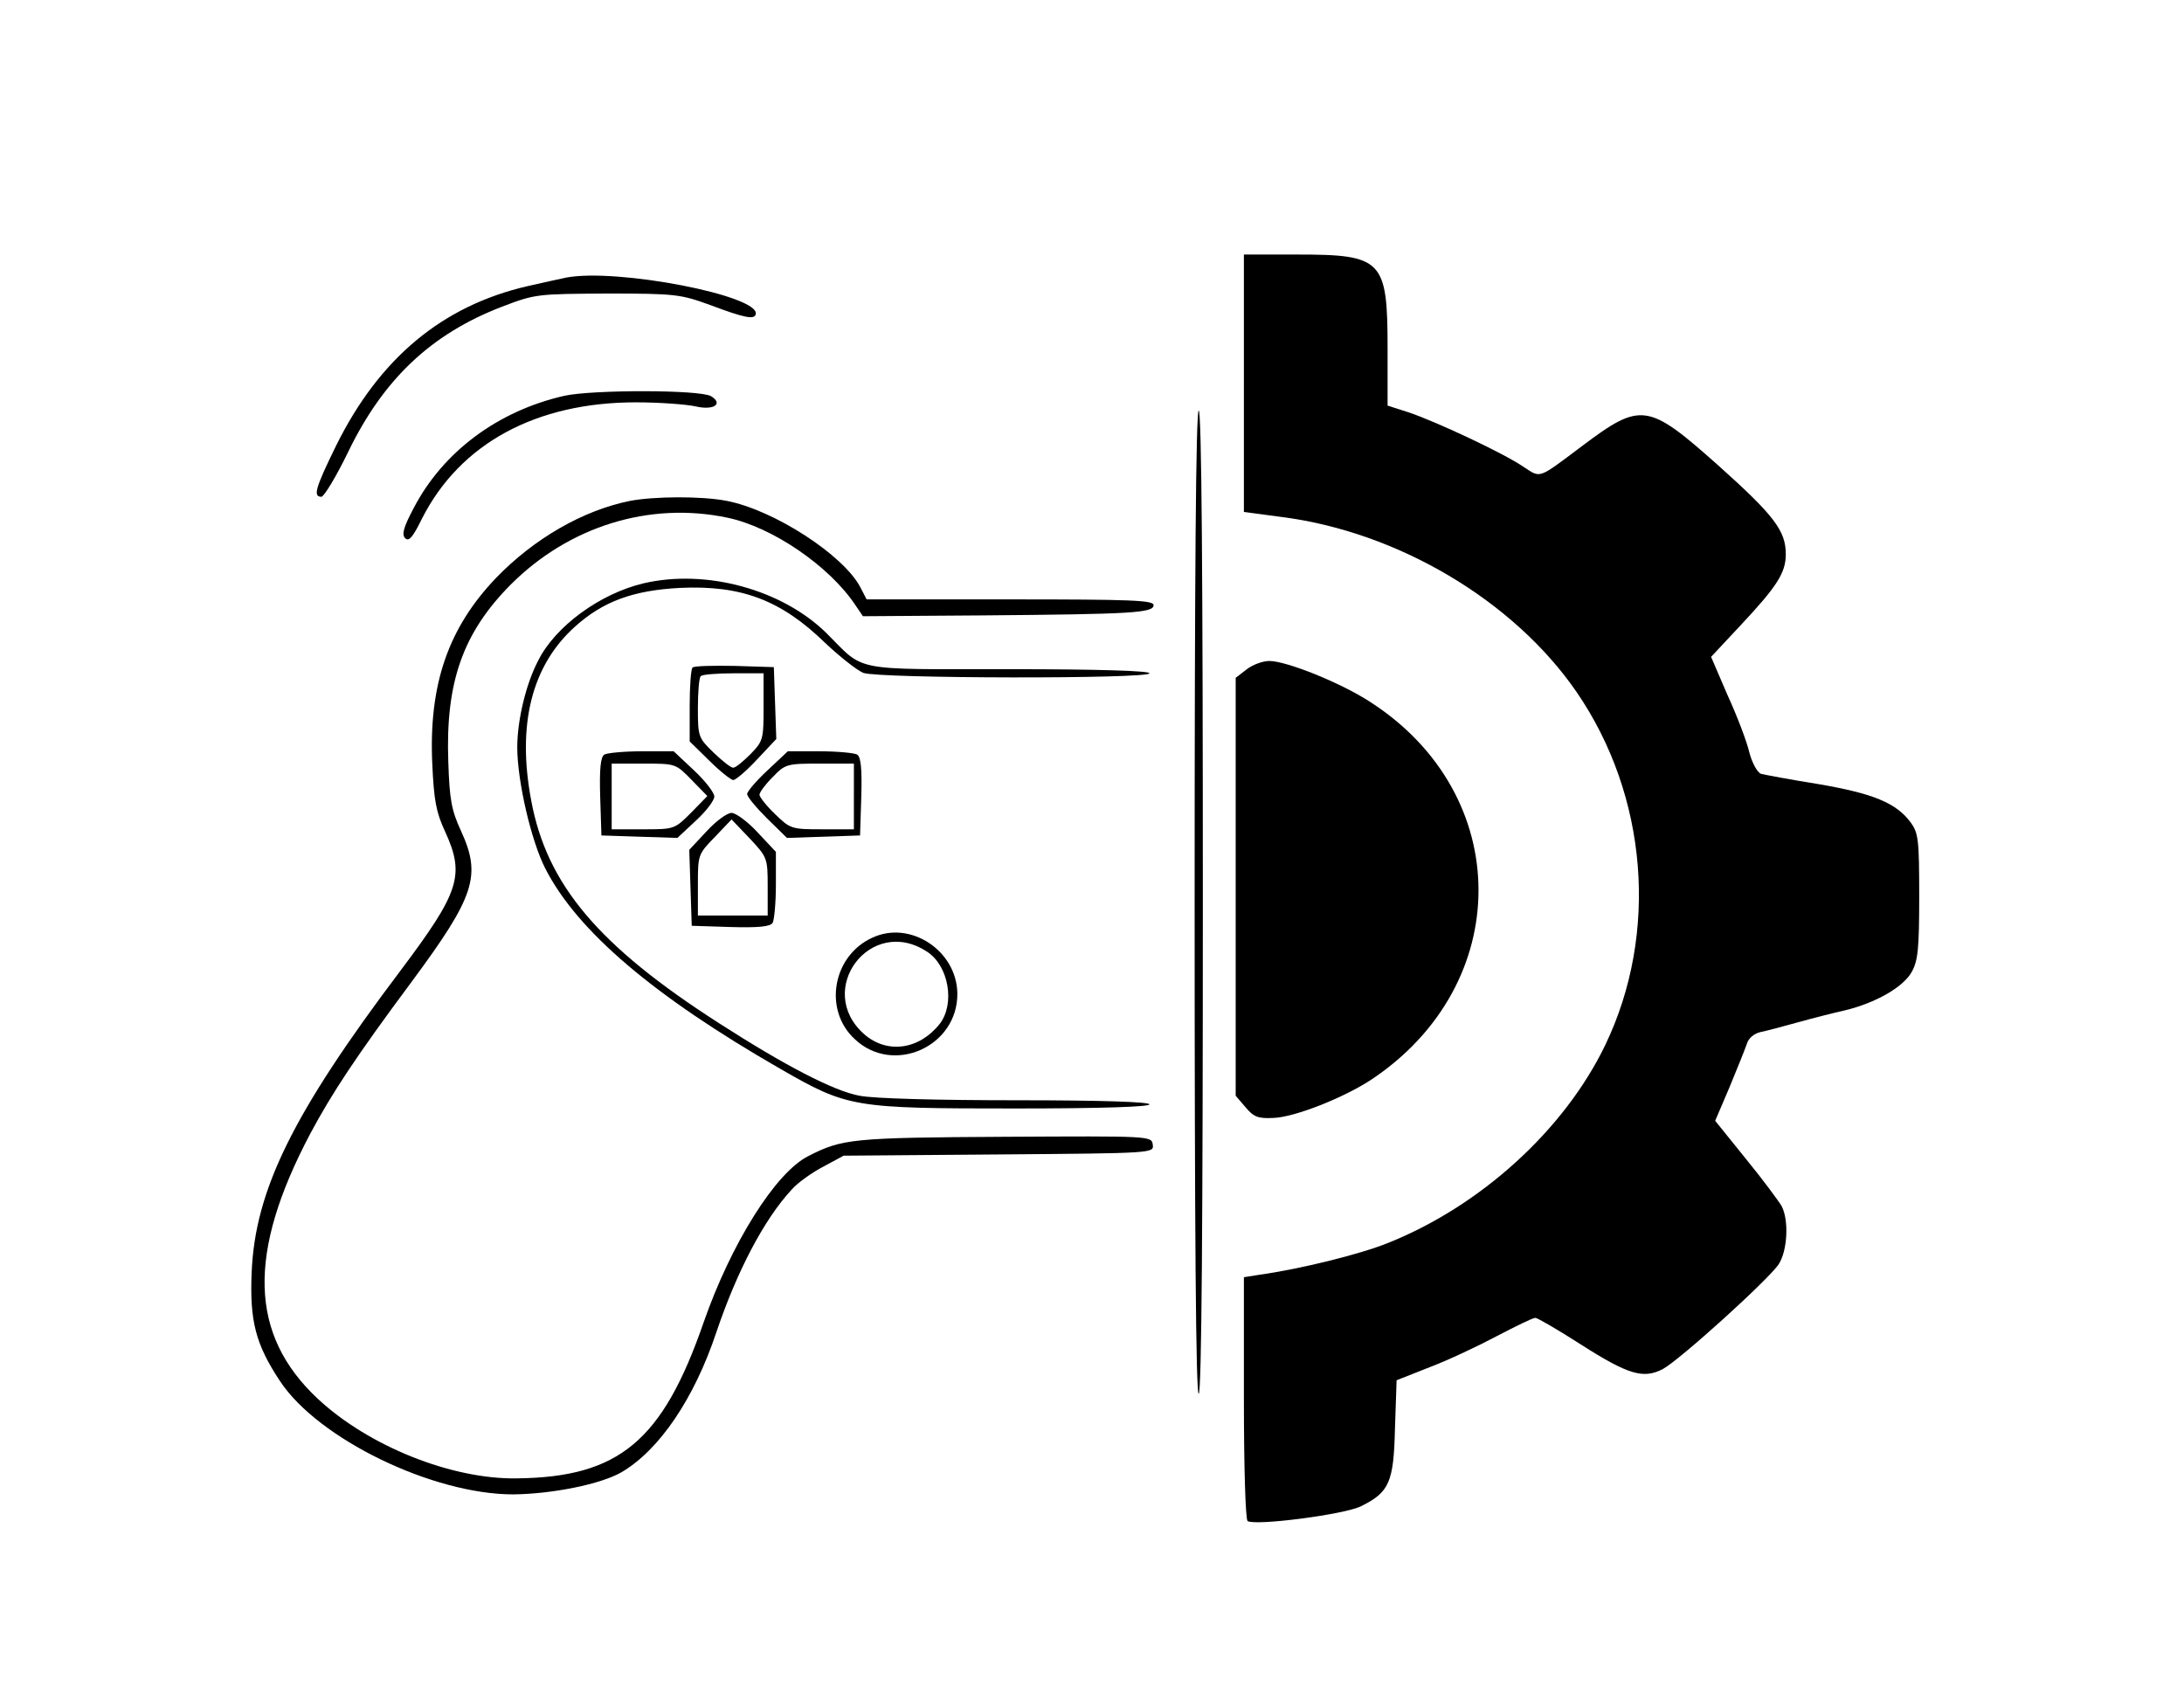 <?xml version="1.0" standalone="no"?>
<!DOCTYPE svg PUBLIC "-//W3C//DTD SVG 20010904//EN"
 "http://www.w3.org/TR/2001/REC-SVG-20010904/DTD/svg10.dtd">
<svg version="1.0" xmlns="http://www.w3.org/2000/svg"
 width="532pt" height="411pt" viewBox="0 0 532 411"
 preserveAspectRatio="xMidYMid meet">
<g transform="translate(0,411) scale(0.1,-0.1)"
fill="#000000" stroke="none">
<path d="M3030 3176 l0 -313 90 -12 c285 -36 567 -204 720 -426 174 -253 201
-589 70 -861 -100 -207 -304 -392 -530 -482 -67 -27 -212 -63 -312 -77 l-38
-6 0 -294 c0 -173 4 -296 9 -300 20 -12 236 16 276 36 69 34 80 58 83 190 l4
117 81 32 c45 17 119 52 164 76 46 24 87 44 93 44 5 0 55 -29 111 -65 116 -74
152 -84 199 -60 40 21 259 219 283 256 21 33 25 106 7 141 -7 12 -46 65 -87
115 l-75 93 35 82 c19 46 38 93 42 105 4 14 17 25 33 29 15 3 56 14 92 24 36
10 87 23 114 29 75 18 143 57 163 94 15 27 18 57 18 184 0 138 -2 154 -21 180
-35 47 -90 70 -224 93 -69 11 -132 23 -140 25 -9 3 -22 26 -29 53 -6 26 -30
89 -53 139 l-40 93 72 77 c89 95 110 128 110 173 0 57 -28 94 -163 215 -173
154 -189 157 -334 48 -108 -81 -99 -78 -142 -50 -50 34 -213 110 -278 132
l-53 17 0 139 c0 216 -12 229 -220 229 l-130 0 0 -314z"/>
<path d="M1380 3434 c-14 -3 -56 -12 -95 -21 -208 -48 -361 -176 -466 -388
-51 -104 -57 -125 -36 -125 6 0 36 49 65 109 86 178 203 288 375 354 81 31 85
31 257 32 167 0 178 -2 250 -28 85 -32 108 -36 111 -22 9 45 -337 112 -461 89z"/>
<path d="M1375 3146 c-163 -37 -296 -137 -367 -273 -25 -47 -30 -65 -21 -74 9
-9 19 3 41 48 93 183 278 283 521 283 58 0 124 -5 146 -10 43 -10 68 6 37 25
-28 16 -288 16 -357 1z"/>
<path d="M2910 1909 c0 -797 3 -1198 10 -1194 7 4 10 415 10 1201 0 789 -3
1194 -10 1194 -7 0 -10 -407 -10 -1201z"/>
<path d="M1535 2890 c-115 -23 -234 -92 -326 -187 -117 -122 -165 -260 -156
-454 4 -87 9 -117 31 -164 49 -107 36 -147 -109 -340 -261 -346 -354 -534
-362 -735 -5 -118 10 -175 69 -264 93 -141 372 -276 568 -276 96 1 214 25 264
54 92 54 177 179 231 341 50 148 116 275 184 348 14 16 49 41 76 55 l50 27
378 3 c378 3 378 3 375 24 -3 21 -4 21 -362 19 -371 -2 -395 -5 -477 -47 -80
-40 -188 -213 -255 -405 -100 -289 -206 -377 -454 -380 -160 -3 -363 79 -486
194 -167 156 -172 355 -18 646 53 99 111 187 247 370 154 208 170 258 120 367
-23 50 -28 75 -31 169 -7 194 36 314 152 431 142 142 338 203 528 163 110 -23
248 -118 311 -212 l19 -28 291 2 c365 3 417 6 417 25 0 12 -55 14 -350 14
l-349 0 -15 29 c-41 79 -211 189 -326 211 -61 12 -177 11 -235 0z"/>
<path d="M1567 2689 c-105 -25 -214 -104 -256 -188 -30 -57 -51 -146 -51 -211
0 -83 34 -228 68 -295 78 -153 264 -311 572 -488 165 -95 178 -97 573 -97 211
0 327 4 327 10 0 6 -114 10 -323 10 -191 0 -348 4 -383 11 -62 11 -183 74
-343 177 -293 188 -419 337 -457 542 -35 185 1 329 107 424 68 61 141 88 255
94 149 7 246 -29 354 -134 36 -34 78 -67 93 -73 38 -14 697 -15 697 -1 0 6
-121 10 -342 10 -387 0 -350 -7 -444 87 -108 107 -294 158 -447 122z"/>
<path d="M3036 2479 l-26 -20 0 -509 0 -509 24 -28 c20 -24 31 -28 69 -26 51
2 170 49 237 93 349 232 349 694 -2 920 -70 46 -204 100 -246 100 -16 0 -41
-9 -56 -21z"/>
<path d="M1687 2484 c-4 -4 -7 -46 -7 -94 l0 -86 48 -47 c26 -26 53 -47 58
-47 6 0 32 22 58 50 l47 50 -3 87 -3 88 -95 3 c-53 1 -99 0 -103 -4z m173 -96
c0 -79 -1 -83 -32 -115 -18 -18 -36 -33 -42 -33 -6 0 -27 17 -48 37 -37 36
-38 39 -38 108 0 40 3 75 7 78 3 4 39 7 80 7 l73 0 0 -82z"/>
<path d="M1472 2272 c-9 -6 -12 -34 -10 -103 l3 -94 92 -3 93 -3 45 42 c25 23
45 49 45 59 0 9 -22 38 -50 64 l-49 46 -78 0 c-43 0 -84 -4 -91 -8z m213 -62
l38 -39 -40 -41 c-40 -40 -41 -40 -117 -40 l-76 0 0 80 0 80 78 0 c78 0 78 0
117 -40z"/>
<path d="M1870 2234 c-28 -26 -50 -52 -50 -58 0 -7 22 -33 48 -59 l49 -48 89
3 89 3 3 94 c2 69 -1 97 -10 103 -7 4 -48 8 -91 8 l-78 0 -49 -46z m210 -64
l0 -80 -77 0 c-75 0 -78 1 -115 37 -21 20 -38 42 -38 47 0 6 14 25 32 43 31
32 34 33 115 33 l83 0 0 -80z"/>
<path d="M1721 2085 l-42 -45 3 -93 3 -92 94 -3 c69 -2 97 1 103 10 4 7 8 49
8 93 l0 80 -45 48 c-24 26 -53 47 -63 47 -11 0 -38 -20 -61 -45z m149 -134 l0
-71 -85 0 -85 0 0 74 c0 73 0 75 41 117 l41 43 44 -46 c43 -46 44 -48 44 -117z"/>
<path d="M2125 1826 c-97 -44 -120 -176 -43 -247 94 -89 252 -18 250 112 -2
104 -115 178 -207 135z m133 -34 c53 -34 69 -127 31 -176 -50 -63 -128 -74
-184 -25 -122 108 16 291 153 201z"/>
</g>
</svg>
